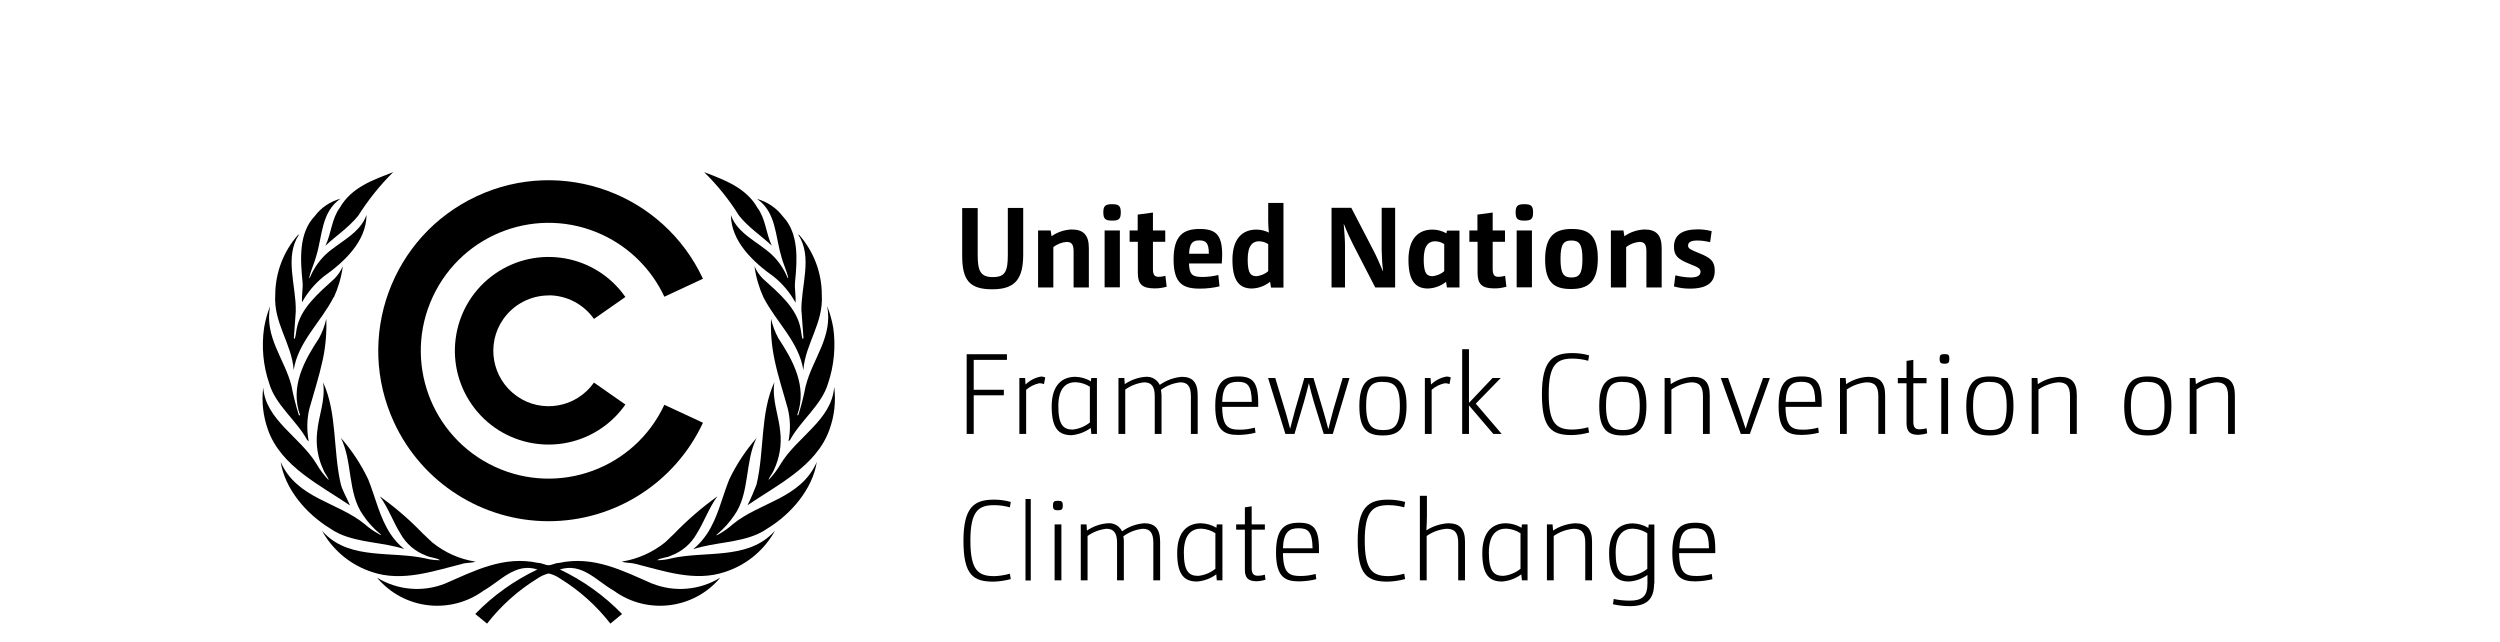 <svg width="187" height="48" viewBox="0 0 187 48" fill="none" xmlns="http://www.w3.org/2000/svg">
<path d="M48.773 43.651C46.635 42.72 44.41 41.539 41.821 42.106C41.543 42.106 41.303 42.269 41.034 42.279C40.766 42.269 40.526 42.106 40.248 42.106C37.668 41.539 35.444 42.72 33.295 43.651C31.627 44.314 29.738 44.151 28.203 43.21C30.188 45.581 33.669 46.003 36.172 44.179C37.438 43.469 38.532 42.067 40.2 42.595C38.464 43.421 36.882 44.544 35.549 45.926L36.431 46.647C37.477 45.303 38.742 44.17 40.191 43.277C40.45 43.094 40.737 42.97 41.044 42.893C41.351 42.97 41.639 43.094 41.898 43.277C43.346 44.17 44.611 45.303 45.657 46.647L46.529 45.926C45.187 44.544 43.614 43.421 41.878 42.595C43.547 42.067 44.64 43.469 45.906 44.179C48.399 46.003 51.89 45.581 53.875 43.21C52.341 44.151 50.452 44.314 48.783 43.651" fill="#4D91CD" style="fill:#4D91CD;fill:color(display-p3 0.302 0.569 0.804);fill-opacity:1;"/>
<path d="M24.972 22.243C25.307 21.504 25.538 20.717 25.643 19.91C25.499 20.256 25.288 20.563 25.029 20.832C23.821 21.936 22.45 23.069 22.181 24.653C22.152 24.883 22.114 25.114 22.056 25.334C22.009 25.354 22.009 25.296 21.98 25.286L22.123 23.309C22.172 21.379 21.251 19.238 22.363 17.549C22.325 17.549 22.306 17.568 22.277 17.587C21.203 18.816 20.599 20.39 20.589 22.032C20.445 24.163 21.817 25.67 21.97 27.677C22.287 25.574 24.022 24.077 24.953 22.234" fill="#4D91CD" style="fill:#4D91CD;fill:color(display-p3 0.302 0.569 0.804);fill-opacity:1;"/>
<path d="M26.17 37.795C25.969 37.276 25.652 36.787 25.499 36.249C24.904 33.753 25.231 30.892 24.166 28.598C24.367 29.904 23.84 31.056 23.725 32.304C23.61 33.283 23.773 34.281 24.204 35.174C24.291 35.433 24.53 35.654 24.588 35.913C24.233 35.548 23.926 35.136 23.677 34.704C22.469 32.697 19.86 31.411 19.688 28.982C19.553 30.057 19.688 31.152 20.052 32.169C21.021 34.896 23.994 36.316 26.17 37.804" fill="#4D91CD" style="fill:#4D91CD;fill:color(display-p3 0.302 0.569 0.804);fill-opacity:1;"/>
<path d="M22.584 22.627C22.996 21.878 23.543 21.226 24.204 20.688C25.768 19.584 27.398 18.048 27.417 16.08C26.909 17.491 25.384 18.086 24.358 19.037C23.84 19.536 23.437 20.131 23.169 20.794L23.13 20.765C23.255 20.198 23.514 19.699 23.658 19.142C24.118 17.654 24.022 15.859 25.47 14.861C24.703 15.072 24.022 15.523 23.543 16.166C22.334 17.434 22.459 19.392 22.632 21.101C22.67 21.629 22.555 22.128 22.593 22.618" fill="#4D91CD" style="fill:#4D91CD;fill:color(display-p3 0.302 0.569 0.804);fill-opacity:1;"/>
<path d="M22.987 32.919L23.092 33.005C22.939 32.199 22.948 31.373 23.14 30.576C23.485 29.347 23.878 28.147 24.147 26.89C24.358 25.891 24.444 24.864 24.406 23.847C24.291 24.355 24.109 24.845 23.859 25.306C22.766 26.957 21.682 28.915 22.44 31.037C22.421 31.056 22.402 31.085 22.363 31.075C22.133 30.346 21.941 29.597 21.797 28.839C21.289 26.851 19.755 25.2 20.206 22.906C19.995 23.424 19.851 23.962 19.755 24.509C19.553 25.911 19.678 27.341 20.139 28.685C20.608 30.298 22.191 31.459 22.987 32.928" fill="#4D91CD" style="fill:#4D91CD;fill:color(display-p3 0.302 0.569 0.804);fill-opacity:1;"/>
<path d="M24.348 18.374C25.163 17.616 26.075 17.021 26.794 16.137C27.542 14.957 28.414 13.862 29.412 12.873C27.945 13.45 26.305 13.987 25.422 15.533C24.799 16.368 24.79 17.453 24.348 18.365" fill="#4D91CD" style="fill:#4D91CD;fill:color(display-p3 0.302 0.569 0.804);fill-opacity:1;"/>
<path d="M59.955 23.309L60.099 25.286C60.099 25.286 60.08 25.363 60.022 25.334C59.955 25.114 59.945 24.874 59.897 24.653C59.639 23.059 58.258 21.926 57.049 20.832C56.79 20.563 56.579 20.256 56.435 19.91C56.541 20.717 56.771 21.504 57.107 22.243C58.047 24.077 59.773 25.584 60.089 27.686C60.243 25.68 61.614 24.173 61.47 22.032C61.47 20.4 60.866 18.816 59.792 17.587C59.763 17.568 59.744 17.539 59.706 17.549C60.818 19.238 59.897 21.379 59.945 23.309" fill="#4D91CD" style="fill:#4D91CD;fill:color(display-p3 0.302 0.569 0.804);fill-opacity:1;"/>
<path d="M60.272 28.829C60.128 29.587 59.945 30.336 59.706 31.066C59.677 31.085 59.658 31.056 59.639 31.027C60.396 28.915 59.312 26.947 58.219 25.296C57.97 24.835 57.788 24.346 57.673 23.837C57.634 24.864 57.721 25.882 57.932 26.89C58.191 28.147 58.593 29.347 58.929 30.576C59.121 31.373 59.14 32.198 58.977 33.005L59.092 32.918C59.888 31.45 61.47 30.288 61.94 28.675C62.391 27.331 62.525 25.901 62.324 24.499C62.228 23.952 62.074 23.414 61.873 22.896C62.314 25.19 60.78 26.842 60.281 28.829" fill="#4D91CD" style="fill:#4D91CD;fill:color(display-p3 0.302 0.569 0.804);fill-opacity:1;"/>
<path d="M58.43 19.152C58.574 19.709 58.833 20.208 58.958 20.774L58.919 20.803C58.651 20.141 58.248 19.536 57.73 19.046C56.695 18.086 55.17 17.491 54.671 16.09C54.69 18.048 56.321 19.593 57.884 20.698C58.545 21.235 59.092 21.888 59.504 22.637C59.543 22.147 59.428 21.648 59.466 21.12C59.639 19.411 59.763 17.453 58.555 16.186C58.075 15.552 57.395 15.091 56.627 14.88C58.075 15.878 57.98 17.674 58.44 19.162" fill="#4D91CD" style="fill:#4D91CD;fill:color(display-p3 0.302 0.569 0.804);fill-opacity:1;"/>
<path d="M55.285 16.137C56.004 17.03 56.915 17.616 57.73 18.374C57.289 17.462 57.279 16.378 56.656 15.542C55.774 13.997 54.134 13.45 52.667 12.873C53.664 13.853 54.546 14.947 55.285 16.137Z" fill="#4D91CD" style="fill:#4D91CD;fill:color(display-p3 0.302 0.569 0.804);fill-opacity:1;"/>
<path d="M54.796 39.225C54.498 39.494 54.163 39.734 53.808 39.936C53.741 39.974 53.674 40.013 53.597 40.041L53.578 40.022C53.578 40.022 53.645 39.965 53.674 39.936C54.153 39.533 54.566 39.072 54.92 38.553C56.109 36.883 55.697 34.55 56.589 32.765C55.774 33.696 55.083 34.742 54.546 35.865C54 37.219 53.702 38.697 52.887 39.926C52.6 40.358 52.254 40.752 51.852 41.078C53.415 40.569 55.208 40.608 56.694 39.936C56.953 39.821 57.203 39.677 57.433 39.513C59.197 38.429 60.77 36.585 61.096 34.56C59.878 37.315 56.838 37.545 54.796 39.225Z" fill="#4D91CD" style="fill:#4D91CD;fill:color(display-p3 0.302 0.569 0.804);fill-opacity:1;"/>
<path d="M62.391 28.973C62.218 31.402 59.61 32.688 58.401 34.694C58.142 35.136 57.836 35.539 57.49 35.904C57.548 35.645 57.788 35.424 57.884 35.165C58.306 34.272 58.478 33.274 58.363 32.294C58.248 31.047 57.73 29.904 57.922 28.589C56.858 30.883 57.184 33.744 56.589 36.24C56.388 36.768 56.167 37.286 55.918 37.786C58.095 36.298 61.067 34.877 62.036 32.151C62.41 31.133 62.535 30.038 62.4 28.963" fill="#4D91CD" style="fill:#4D91CD;fill:color(display-p3 0.302 0.569 0.804);fill-opacity:1;"/>
<path d="M50.241 41.76C49.886 41.856 49.521 41.904 49.147 41.904C49.454 41.702 49.886 41.731 50.221 41.549C51.017 41.251 51.689 40.675 52.111 39.926C52.676 39.024 53.041 37.958 53.664 37.123C52.504 37.958 51.42 38.889 50.432 39.917C50.212 40.128 49.991 40.339 49.761 40.56C48.821 41.318 47.699 41.817 46.51 42.009C46.798 42.115 47.172 42.086 47.479 42.163C49.608 42.691 51.976 43.555 54.24 42.777C55.745 42.288 57.021 41.28 57.836 39.926C57.874 39.849 57.922 39.773 57.96 39.696C57.893 39.773 57.826 39.849 57.749 39.926C55.783 41.865 52.734 41.203 50.231 41.76" fill="#4D91CD" style="fill:#4D91CD;fill:color(display-p3 0.302 0.569 0.804);fill-opacity:1;"/>
<path d="M34.6 42.163C34.907 42.086 35.281 42.115 35.568 42.01C34.379 41.827 33.257 41.328 32.317 40.56C32.087 40.349 31.867 40.128 31.646 39.926C30.658 38.899 29.575 37.958 28.414 37.133C29.038 37.968 29.402 39.034 29.958 39.926C30.38 40.675 31.051 41.251 31.847 41.549C32.183 41.722 32.615 41.702 32.921 41.904C32.557 41.904 32.183 41.866 31.828 41.77C29.325 41.213 26.266 41.885 24.31 39.936C24.243 39.859 24.166 39.782 24.099 39.706C24.137 39.782 24.176 39.859 24.224 39.936C25.048 41.29 26.324 42.298 27.829 42.787C30.093 43.555 32.461 42.701 34.59 42.173" fill="#4D91CD" style="fill:#4D91CD;fill:color(display-p3 0.302 0.569 0.804);fill-opacity:1;"/>
<path d="M25.394 39.927C26.89 40.608 28.673 40.56 30.236 41.069C29.834 40.743 29.479 40.359 29.201 39.927C28.386 38.688 28.088 37.21 27.542 35.856C27.005 34.733 26.324 33.696 25.499 32.755C26.391 34.551 25.979 36.883 27.168 38.544C27.513 39.063 27.935 39.523 28.414 39.917C28.414 39.917 28.472 39.975 28.51 40.003L28.491 40.023C28.424 39.994 28.347 39.955 28.28 39.917H28.29C27.935 39.725 27.599 39.485 27.292 39.216C25.25 37.536 22.21 37.306 20.992 34.551C21.318 36.576 22.891 38.419 24.655 39.504C24.885 39.667 25.135 39.811 25.394 39.927Z" fill="#4D91CD" style="fill:#4D91CD;fill:color(display-p3 0.302 0.569 0.804);fill-opacity:1;"/>
<path d="M41.034 38.986C45.983 38.986 50.49 36.115 52.581 31.622L49.694 30.278C47.46 35.069 41.782 37.133 36.997 34.906C32.212 32.669 30.14 26.986 32.375 22.195C34.609 17.405 40.286 15.331 45.072 17.568C47.105 18.518 48.745 20.16 49.694 22.195L52.581 20.851C49.608 14.467 42.032 11.702 35.655 14.678C29.277 17.654 26.516 25.238 29.488 31.622C31.579 36.115 36.086 38.986 41.034 38.986Z" fill="#4D91CD" style="fill:#4D91CD;fill:color(display-p3 0.302 0.569 0.804);fill-opacity:1;"/>
<path d="M41.034 22.09C42.386 22.09 43.652 22.752 44.429 23.856L46.779 22.214C44.563 19.037 40.191 18.269 37.016 20.486C33.842 22.704 33.075 27.081 35.29 30.259C37.505 33.437 41.878 34.205 45.053 31.987C45.724 31.517 46.309 30.931 46.779 30.259L44.429 28.617C43.115 30.489 40.536 30.95 38.666 29.635C36.796 28.32 36.335 25.738 37.649 23.866C38.426 22.762 39.692 22.099 41.044 22.099" fill="#4D91CD" style="fill:#4D91CD;fill:color(display-p3 0.302 0.569 0.804);fill-opacity:1;"/>
<path d="M73.131 15.543V19.075C73.131 20.285 73.352 20.727 74.272 20.727C75.193 20.727 75.385 20.285 75.385 19.075V15.552H76.536V19.027C76.536 20.851 75.951 21.639 74.225 21.639C72.498 21.639 71.971 20.938 71.971 19.114V15.562H73.131V15.543Z" fill="black" style="fill:black;fill-opacity:1;"/>
<path d="M77.658 17.241H78.588L78.655 17.673C79.096 17.357 79.624 17.184 80.161 17.165C81.052 17.165 81.446 17.587 81.446 18.566V21.504H80.305V18.806C80.305 18.249 80.132 18.096 79.777 18.096C79.422 18.125 79.077 18.259 78.789 18.48V21.504H77.648V17.251L77.658 17.241Z" fill="black" style="fill:black;fill-opacity:1;"/>
<path d="M82.625 17.241H83.766V21.494H82.625V17.241ZM83.181 16.502C82.673 16.502 82.529 16.368 82.529 15.888C82.529 15.408 82.673 15.273 83.181 15.273C83.69 15.273 83.834 15.398 83.834 15.888C83.834 16.377 83.699 16.502 83.181 16.502Z" fill="black" style="fill:black;fill-opacity:1;"/>
<path d="M85.099 17.241V16.051L86.24 15.898V17.241H87.161V18.086H86.24V20.122C86.24 20.563 86.365 20.707 86.672 20.707C86.845 20.707 87.008 20.678 87.171 20.63L87.267 21.446C86.96 21.533 86.653 21.581 86.336 21.571C85.416 21.571 85.109 21.226 85.109 20.41V18.086H84.495V17.241H85.109H85.099Z" fill="black" style="fill:black;fill-opacity:1;"/>
<path d="M90.422 18.979C90.422 18.183 90.211 17.981 89.712 17.981C89.213 17.981 88.974 18.183 88.945 18.979H90.422ZM91.227 21.418C90.748 21.533 90.249 21.59 89.75 21.59C88.494 21.59 87.784 21.216 87.784 19.402C87.784 17.587 88.552 17.127 89.731 17.127C90.911 17.127 91.419 17.53 91.419 19.056C91.419 19.267 91.4 19.488 91.39 19.709H88.935C88.964 20.573 89.213 20.717 89.952 20.717C90.355 20.717 90.748 20.659 91.131 20.573L91.218 21.418H91.227Z" fill="black" style="fill:black;fill-opacity:1;"/>
<path d="M94.862 18.259C94.66 18.125 94.42 18.048 94.171 18.048C93.73 18.048 93.327 18.326 93.327 19.402C93.327 20.477 93.567 20.659 93.999 20.659C94.315 20.621 94.622 20.496 94.862 20.285V18.259ZM94.996 21.082C94.612 21.389 94.142 21.562 93.653 21.581C92.761 21.581 92.186 21.082 92.186 19.44C92.186 17.799 92.972 17.174 93.979 17.174C94.305 17.174 94.622 17.251 94.909 17.395C94.881 17.098 94.862 16.8 94.862 16.512V15.178H96.003V21.514H95.073L95.005 21.091L94.996 21.082Z" fill="black" style="fill:black;fill-opacity:1;"/>
<path d="M99.599 15.543H101.076L102.706 18.682C102.984 19.21 103.186 19.69 103.435 20.275H103.454C103.387 19.747 103.358 19.21 103.349 18.682V15.543H104.356V21.504H102.869L101.249 18.365C100.98 17.837 100.759 17.357 100.529 16.771H100.51C100.558 17.366 100.606 17.904 100.606 18.365V21.504H99.599V15.543Z" fill="black" style="fill:black;fill-opacity:1;"/>
<path d="M108.028 18.259C107.827 18.125 107.587 18.048 107.338 18.048C106.897 18.048 106.494 18.326 106.494 19.401C106.494 20.477 106.734 20.659 107.165 20.659C107.482 20.621 107.789 20.496 108.028 20.285V18.259ZM108.163 21.081C107.779 21.389 107.309 21.561 106.82 21.581C105.928 21.581 105.353 21.081 105.353 19.44C105.353 17.798 106.139 17.174 107.146 17.174C107.51 17.174 107.875 17.27 108.191 17.453L108.23 17.251H109.169V21.504H108.23L108.163 21.081Z" fill="black" style="fill:black;fill-opacity:1;"/>
<path d="M110.512 17.241V16.051L111.653 15.898V17.241H112.574V18.086H111.653V20.122C111.653 20.563 111.788 20.707 112.085 20.707C112.257 20.707 112.42 20.678 112.583 20.63L112.679 21.446C112.373 21.533 112.056 21.581 111.749 21.571C110.829 21.571 110.522 21.226 110.522 20.41V18.086H109.908V17.241H110.522H110.512Z" fill="black" style="fill:black;fill-opacity:1;"/>
<path d="M113.447 17.241H114.588V21.494H113.447V17.241ZM114.022 16.502C113.514 16.502 113.37 16.368 113.37 15.888C113.37 15.408 113.514 15.273 114.022 15.273C114.53 15.273 114.674 15.398 114.674 15.888C114.674 16.377 114.54 16.502 114.022 16.502Z" fill="black" style="fill:black;fill-opacity:1;"/>
<path d="M117.541 17.991C116.966 17.991 116.726 18.24 116.726 19.363C116.726 20.486 116.966 20.755 117.541 20.755C118.117 20.755 118.366 20.506 118.366 19.373C118.366 18.24 118.117 17.991 117.541 17.991ZM117.522 21.619C116.266 21.619 115.575 21.159 115.575 19.402C115.575 17.645 116.314 17.127 117.561 17.127C118.807 17.127 119.517 17.578 119.517 19.344C119.517 21.11 118.769 21.619 117.522 21.619Z" fill="black" style="fill:black;fill-opacity:1;"/>
<path d="M120.505 17.241H121.435L121.502 17.673C121.943 17.357 122.471 17.184 123.008 17.165C123.899 17.165 124.293 17.587 124.293 18.566V21.504H123.151V18.806C123.151 18.249 122.979 18.096 122.624 18.096C122.26 18.125 121.924 18.259 121.636 18.48V21.504H120.495V17.251L120.505 17.241Z" fill="black" style="fill:black;fill-opacity:1;"/>
<path d="M125.309 20.592C125.683 20.688 126.057 20.746 126.441 20.755C126.958 20.755 127.198 20.611 127.198 20.333C127.198 20.074 127.026 19.997 126.306 19.709C125.52 19.383 125.213 19.133 125.213 18.461C125.213 17.587 125.808 17.155 127.006 17.155C127.352 17.155 127.697 17.203 128.033 17.29L127.917 18.115C127.601 18.038 127.285 17.991 126.958 17.991C126.508 17.991 126.268 18.106 126.268 18.375C126.268 18.576 126.431 18.672 127.102 18.941C127.937 19.277 128.263 19.517 128.263 20.256C128.263 21.101 127.735 21.59 126.393 21.59C125.99 21.59 125.597 21.533 125.213 21.427L125.319 20.592H125.309Z" fill="black" style="fill:black;fill-opacity:1;"/>
<path d="M72.307 26.496H75.318V26.919H72.834V29.155H75.088V29.568H72.834V32.458H72.307V26.496Z" fill="black" style="fill:black;fill-opacity:1;"/>
<path d="M76.258 28.272H76.68L76.708 28.762C77.025 28.454 77.428 28.243 77.869 28.166C77.984 28.166 78.089 28.186 78.185 28.234L78.089 28.733C77.984 28.685 77.869 28.666 77.744 28.666C77.38 28.742 77.044 28.906 76.756 29.155V32.458H76.248V28.272H76.258Z" fill="black" style="fill:black;fill-opacity:1;"/>
<path d="M81.532 28.934C81.215 28.723 80.841 28.608 80.458 28.589C79.806 28.589 79.163 28.953 79.163 30.384C79.163 31.814 79.566 32.131 80.237 32.131C80.707 32.083 81.148 31.901 81.522 31.603V28.934H81.532ZM81.58 32.016C81.158 32.323 80.669 32.505 80.151 32.553C79.23 32.553 78.665 32.093 78.665 30.413C78.665 28.733 79.508 28.186 80.439 28.186C80.851 28.195 81.244 28.31 81.599 28.521L81.628 28.272H82.05V32.458H81.628L81.589 32.006L81.58 32.016Z" fill="black" style="fill:black;fill-opacity:1;"/>
<path d="M83.68 28.272H84.102L84.131 28.733C84.601 28.416 85.138 28.224 85.694 28.186C86.135 28.147 86.557 28.387 86.749 28.791C87.238 28.445 87.804 28.234 88.398 28.186C89.194 28.186 89.587 28.589 89.587 29.568V32.458H89.079V29.635C89.079 28.867 88.811 28.599 88.283 28.599C87.756 28.656 87.257 28.848 86.835 29.165C86.864 29.309 86.883 29.462 86.883 29.607V32.458H86.375V29.635C86.375 28.867 86.097 28.599 85.579 28.599C85.071 28.656 84.591 28.838 84.169 29.136V32.458H83.661V28.272H83.68Z" fill="black" style="fill:black;fill-opacity:1;"/>
<path d="M93.634 30.058C93.615 28.809 93.299 28.56 92.589 28.56C91.879 28.56 91.457 28.848 91.419 30.058H93.634ZM93.903 32.371C93.481 32.477 93.059 32.525 92.627 32.534C91.582 32.534 90.901 32.218 90.901 30.374C90.901 28.531 91.582 28.157 92.627 28.157C93.673 28.157 94.114 28.56 94.114 30.125C94.114 30.23 94.114 30.307 94.114 30.432H91.419C91.438 31.93 91.879 32.141 92.742 32.141C93.126 32.141 93.5 32.083 93.864 31.987L93.912 32.381L93.903 32.371Z" fill="black" style="fill:black;fill-opacity:1;"/>
<path d="M94.862 28.272H95.389L96.108 30.653C96.271 31.162 96.367 31.584 96.501 32.074C96.617 31.622 96.741 31.142 96.876 30.653L97.566 28.272H98.247L98.957 30.653C99.1 31.142 99.225 31.584 99.35 32.074H99.369C99.493 31.565 99.599 31.142 99.733 30.653L100.433 28.272H100.942L99.695 32.458H99.014L98.276 30.067C98.141 29.597 98.017 29.136 97.902 28.656C97.787 29.146 97.671 29.587 97.537 30.058L96.828 32.458H96.147L94.852 28.272H94.862Z" fill="black" style="fill:black;fill-opacity:1;"/>
<path d="M103.435 28.56C102.639 28.56 102.188 28.838 102.188 30.355C102.188 31.872 102.648 32.169 103.454 32.169C104.26 32.169 104.71 31.891 104.71 30.374C104.71 28.858 104.25 28.57 103.444 28.57M103.435 32.573C102.313 32.573 101.68 32.16 101.68 30.374C101.68 28.589 102.351 28.157 103.454 28.157C104.557 28.157 105.209 28.579 105.209 30.355C105.209 32.131 104.547 32.573 103.435 32.573Z" fill="black" style="fill:black;fill-opacity:1;"/>
<path d="M106.58 28.272H107.002L107.041 28.762C107.357 28.454 107.76 28.243 108.201 28.166C108.306 28.166 108.422 28.186 108.517 28.234L108.422 28.733C108.316 28.685 108.201 28.666 108.076 28.666C107.712 28.742 107.367 28.906 107.089 29.155V32.458H106.58V28.272Z" fill="black" style="fill:black;fill-opacity:1;"/>
<path d="M109.371 26.122H109.879V30.134L111.644 28.272H112.258L110.388 30.192L112.325 32.458H111.701L109.879 30.326V32.458H109.371V26.122Z" fill="black" style="fill:black;fill-opacity:1;"/>
<path d="M118.875 32.352C118.453 32.467 118.011 32.535 117.57 32.544C116.065 32.544 115.336 32.045 115.336 29.491C115.336 26.938 116.161 26.41 117.618 26.41C118.04 26.41 118.462 26.467 118.865 26.582L118.798 26.986C118.414 26.88 118.021 26.823 117.628 26.823C116.477 26.823 115.844 27.226 115.844 29.462C115.844 31.699 116.429 32.131 117.628 32.131C118.021 32.122 118.424 32.064 118.798 31.959L118.865 32.362L118.875 32.352Z" fill="black" style="fill:black;fill-opacity:1;"/>
<path d="M121.377 28.56C120.582 28.56 120.131 28.838 120.131 30.355C120.131 31.872 120.591 32.169 121.397 32.169C122.202 32.169 122.653 31.891 122.653 30.374C122.653 28.858 122.193 28.57 121.387 28.57M121.377 32.573C120.255 32.573 119.623 32.16 119.623 30.374C119.623 28.589 120.294 28.157 121.397 28.157C122.499 28.157 123.152 28.579 123.152 30.355C123.152 32.131 122.49 32.573 121.377 32.573Z" fill="black" style="fill:black;fill-opacity:1;"/>
<path d="M124.523 28.272H124.945L124.974 28.733C125.463 28.406 126.028 28.214 126.623 28.186C127.486 28.186 127.889 28.589 127.889 29.568V32.458H127.381V29.635C127.381 28.867 127.102 28.598 126.508 28.598C125.971 28.646 125.463 28.829 125.021 29.136V32.458H124.513V28.272H124.523Z" fill="black" style="fill:black;fill-opacity:1;"/>
<path d="M128.733 28.272H129.26L130.104 30.653C130.296 31.21 130.401 31.546 130.574 32.074C130.737 31.536 130.852 31.181 131.034 30.653L131.878 28.272H132.386L130.89 32.458H130.21L128.714 28.272H128.733Z" fill="black" style="fill:black;fill-opacity:1;"/>
<path d="M135.781 30.058C135.762 28.809 135.446 28.56 134.736 28.56C134.026 28.56 133.604 28.848 133.566 30.058H135.781ZM136.04 32.371C135.618 32.477 135.196 32.525 134.765 32.534C133.719 32.534 133.039 32.218 133.039 30.374C133.039 28.531 133.71 28.157 134.765 28.157C135.82 28.157 136.261 28.56 136.261 30.125C136.261 30.23 136.261 30.307 136.261 30.432H133.556C133.576 31.93 134.026 32.141 134.88 32.141C135.263 32.141 135.637 32.083 136.002 31.987L136.05 32.381L136.04 32.371Z" fill="black" style="fill:black;fill-opacity:1;"/>
<path d="M137.632 28.272H138.054L138.092 28.733C138.581 28.406 139.147 28.214 139.742 28.186C140.605 28.186 141.008 28.589 141.008 29.568V32.458H140.499V29.635C140.499 28.867 140.221 28.598 139.627 28.598C139.09 28.646 138.581 28.829 138.14 29.136V32.458H137.632V28.272Z" fill="black" style="fill:black;fill-opacity:1;"/>
<path d="M142.609 28.272V26.995L143.117 26.919V28.272H144.105V28.666H143.117V31.526C143.117 31.978 143.261 32.112 143.587 32.112C143.76 32.112 143.933 32.083 144.105 32.035L144.153 32.41C143.942 32.477 143.722 32.515 143.491 32.525C142.849 32.525 142.609 32.266 142.609 31.651V28.666H141.957V28.272H142.609Z" fill="black" style="fill:black;fill-opacity:1;"/>
<path d="M145.208 28.272H145.716V32.458H145.208V28.272ZM145.457 27.206C145.17 27.206 145.083 27.13 145.083 26.841C145.083 26.553 145.16 26.486 145.457 26.486C145.755 26.486 145.812 26.563 145.812 26.841C145.812 27.12 145.735 27.206 145.457 27.206Z" fill="black" style="fill:black;fill-opacity:1;"/>
<path d="M148.833 28.56C148.037 28.56 147.586 28.838 147.586 30.355C147.586 31.872 148.046 32.169 148.852 32.169C149.658 32.169 150.099 31.891 150.099 30.374C150.099 28.858 149.638 28.57 148.833 28.57M148.833 32.573C147.711 32.573 147.078 32.16 147.078 30.374C147.078 28.589 147.749 28.157 148.852 28.157C149.955 28.157 150.607 28.579 150.607 30.355C150.607 32.131 149.945 32.573 148.833 32.573Z" fill="black" style="fill:black;fill-opacity:1;"/>
<path d="M151.978 28.272H152.4L152.429 28.733C152.918 28.406 153.484 28.214 154.078 28.186C154.942 28.186 155.344 28.589 155.344 29.568V32.458H154.836V29.635C154.836 28.867 154.558 28.598 153.963 28.598C153.426 28.646 152.918 28.829 152.477 29.136V32.458H151.969V28.272H151.978Z" fill="black" style="fill:black;fill-opacity:1;"/>
<path d="M160.647 28.56C159.851 28.56 159.391 28.838 159.391 30.355C159.391 31.872 159.851 32.169 160.657 32.169C161.462 32.169 161.904 31.891 161.904 30.374C161.904 28.858 161.443 28.57 160.638 28.57M160.647 32.573C159.525 32.573 158.892 32.16 158.892 30.374C158.892 28.589 159.564 28.157 160.666 28.157C161.769 28.157 162.421 28.579 162.421 30.355C162.421 32.131 161.76 32.573 160.647 32.573Z" fill="black" style="fill:black;fill-opacity:1;"/>
<path d="M163.793 28.272H164.215L164.253 28.733C164.742 28.406 165.308 28.214 165.902 28.186C166.766 28.186 167.168 28.589 167.168 29.568V32.458H166.66V29.635C166.66 28.867 166.382 28.598 165.787 28.598C165.25 28.646 164.742 28.829 164.301 29.136V32.458H163.793V28.272Z" fill="black" style="fill:black;fill-opacity:1;"/>
<path d="M75.606 43.315C75.184 43.431 74.742 43.498 74.301 43.507C72.796 43.507 72.067 43.008 72.067 40.455C72.067 37.901 72.892 37.373 74.359 37.373C74.781 37.373 75.203 37.431 75.606 37.546L75.538 37.949C75.155 37.843 74.762 37.786 74.368 37.786C73.218 37.786 72.585 38.189 72.585 40.426C72.585 42.663 73.17 43.095 74.368 43.095C74.762 43.085 75.164 43.018 75.538 42.912L75.606 43.315Z" fill="black" style="fill:black;fill-opacity:1;"/>
<path d="M77.101 37.325H76.708V43.421H77.101V37.325Z" fill="black" style="fill:black;fill-opacity:1;"/>
<path d="M78.885 39.225H79.393V43.411H78.885V39.225ZM79.135 38.169C78.847 38.169 78.76 38.093 78.76 37.814C78.76 37.536 78.837 37.459 79.135 37.459C79.432 37.459 79.499 37.536 79.499 37.814C79.499 38.093 79.422 38.169 79.135 38.169Z" fill="black" style="fill:black;fill-opacity:1;"/>
<path d="M80.851 39.226H81.273L81.302 39.687C81.772 39.37 82.309 39.178 82.875 39.139C83.316 39.101 83.738 39.341 83.929 39.744C84.418 39.398 84.984 39.187 85.588 39.139C86.384 39.139 86.778 39.542 86.778 40.522V43.411H86.269V40.589C86.269 39.831 86.001 39.552 85.473 39.552C84.946 39.61 84.447 39.802 84.025 40.118C84.054 40.263 84.073 40.416 84.064 40.56V43.411H83.555V40.589C83.555 39.831 83.277 39.552 82.76 39.552C82.251 39.61 81.762 39.792 81.35 40.09V43.411H80.842V39.226H80.851Z" fill="black" style="fill:black;fill-opacity:1;"/>
<path d="M90.92 39.888C90.604 39.677 90.23 39.562 89.846 39.542C89.194 39.542 88.552 39.907 88.552 41.338C88.552 42.768 88.954 43.075 89.626 43.075C90.096 43.027 90.537 42.845 90.911 42.547V39.878L90.92 39.888ZM90.968 42.97C90.546 43.277 90.057 43.459 89.539 43.498C88.619 43.498 88.053 43.037 88.053 41.366C88.053 39.696 88.897 39.139 89.827 39.139C90.23 39.149 90.633 39.264 90.987 39.475L91.016 39.226H91.438V43.411H91.016L90.978 42.96L90.968 42.97Z" fill="black" style="fill:black;fill-opacity:1;"/>
<path d="M93.117 39.226V37.949L93.625 37.872V39.226H94.612V39.619H93.625V42.48C93.625 42.922 93.769 43.066 94.095 43.066C94.267 43.066 94.44 43.037 94.612 42.989L94.66 43.363C94.449 43.431 94.229 43.469 93.999 43.478C93.356 43.478 93.117 43.219 93.117 42.605V39.619H92.464V39.226H93.117Z" fill="black" style="fill:black;fill-opacity:1;"/>
<path d="M98.18 41.011C98.161 39.763 97.844 39.513 97.135 39.513C96.425 39.513 96.003 39.801 95.965 41.011H98.18ZM98.448 43.325C98.036 43.43 97.605 43.478 97.173 43.488C96.128 43.488 95.447 43.171 95.447 41.328C95.447 39.485 96.128 39.101 97.173 39.101C98.218 39.101 98.659 39.504 98.659 41.069C98.659 41.174 98.659 41.251 98.659 41.376H95.965C95.984 42.873 96.425 43.085 97.288 43.085C97.672 43.085 98.046 43.027 98.41 42.931L98.458 43.325H98.448Z" fill="black" style="fill:black;fill-opacity:1;"/>
<path d="M105.094 43.315C104.672 43.43 104.231 43.497 103.79 43.507C102.284 43.507 101.555 43.008 101.555 40.454C101.555 37.901 102.38 37.373 103.847 37.373C104.269 37.373 104.691 37.43 105.104 37.545L105.036 37.949C104.653 37.843 104.26 37.785 103.867 37.785C102.716 37.785 102.083 38.189 102.083 40.425C102.083 42.662 102.668 43.094 103.867 43.094C104.26 43.085 104.662 43.017 105.036 42.912L105.104 43.315H105.094Z" fill="black" style="fill:black;fill-opacity:1;"/>
<path d="M106.225 37.085H106.734V38.582C106.734 38.909 106.715 39.264 106.695 39.667C107.175 39.36 107.741 39.178 108.316 39.139C109.179 39.139 109.582 39.542 109.582 40.522V43.411H109.074V40.589C109.074 39.83 108.796 39.552 108.201 39.552C107.664 39.6 107.156 39.782 106.715 40.09V43.411H106.206V37.075L106.225 37.085Z" fill="black" style="fill:black;fill-opacity:1;"/>
<path d="M113.734 39.888C113.418 39.677 113.044 39.562 112.66 39.542C112.008 39.542 111.366 39.907 111.366 41.338C111.366 42.768 111.768 43.075 112.449 43.075C112.919 43.027 113.36 42.845 113.734 42.547V39.878V39.888ZM113.782 42.97C113.36 43.277 112.871 43.459 112.353 43.498C111.433 43.498 110.876 43.037 110.876 41.366C110.876 39.696 111.72 39.139 112.651 39.139C113.053 39.149 113.456 39.264 113.811 39.475L113.84 39.226H114.262V43.411H113.84L113.792 42.96L113.782 42.97Z" fill="black" style="fill:black;fill-opacity:1;"/>
<path d="M115.71 39.226H116.132L116.17 39.686C116.659 39.36 117.225 39.178 117.819 39.139C118.683 39.139 119.085 39.542 119.085 40.522V43.411H118.577V40.589C118.577 39.83 118.299 39.552 117.704 39.552C117.167 39.6 116.659 39.782 116.218 40.09V43.411H115.71V39.226Z" fill="black" style="fill:black;fill-opacity:1;"/>
<path d="M123.219 39.888C122.902 39.677 122.528 39.562 122.145 39.542C121.492 39.542 120.85 39.917 120.85 41.338C120.85 42.758 121.253 43.075 121.934 43.075C122.403 43.027 122.845 42.845 123.219 42.547V39.879V39.888ZM123.727 43.642C123.727 44.851 123.142 45.341 121.905 45.341C121.483 45.341 121.061 45.293 120.649 45.197L120.706 44.803C121.099 44.89 121.512 44.928 121.914 44.928C122.835 44.928 123.228 44.592 123.228 43.67V43.008C122.825 43.296 122.346 43.469 121.847 43.498C120.927 43.498 120.361 43.037 120.361 41.367C120.361 39.696 121.214 39.149 122.135 39.149C122.538 39.158 122.94 39.274 123.295 39.485L123.324 39.235H123.746V43.642H123.727Z" fill="black" style="fill:black;fill-opacity:1;"/>
<path d="M127.831 41.011C127.812 39.763 127.496 39.513 126.786 39.513C126.076 39.513 125.654 39.801 125.616 41.011H127.831ZM128.09 43.325C127.668 43.43 127.246 43.478 126.815 43.488C125.769 43.488 125.089 43.171 125.089 41.328C125.089 39.485 125.76 39.101 126.815 39.101C127.87 39.101 128.301 39.504 128.301 41.069C128.301 41.174 128.301 41.251 128.301 41.376H125.597C125.616 42.873 126.057 43.085 126.92 43.085C127.304 43.085 127.678 43.027 128.042 42.931L128.09 43.325Z" fill="black" style="fill:black;fill-opacity:1;"/>
</svg>
